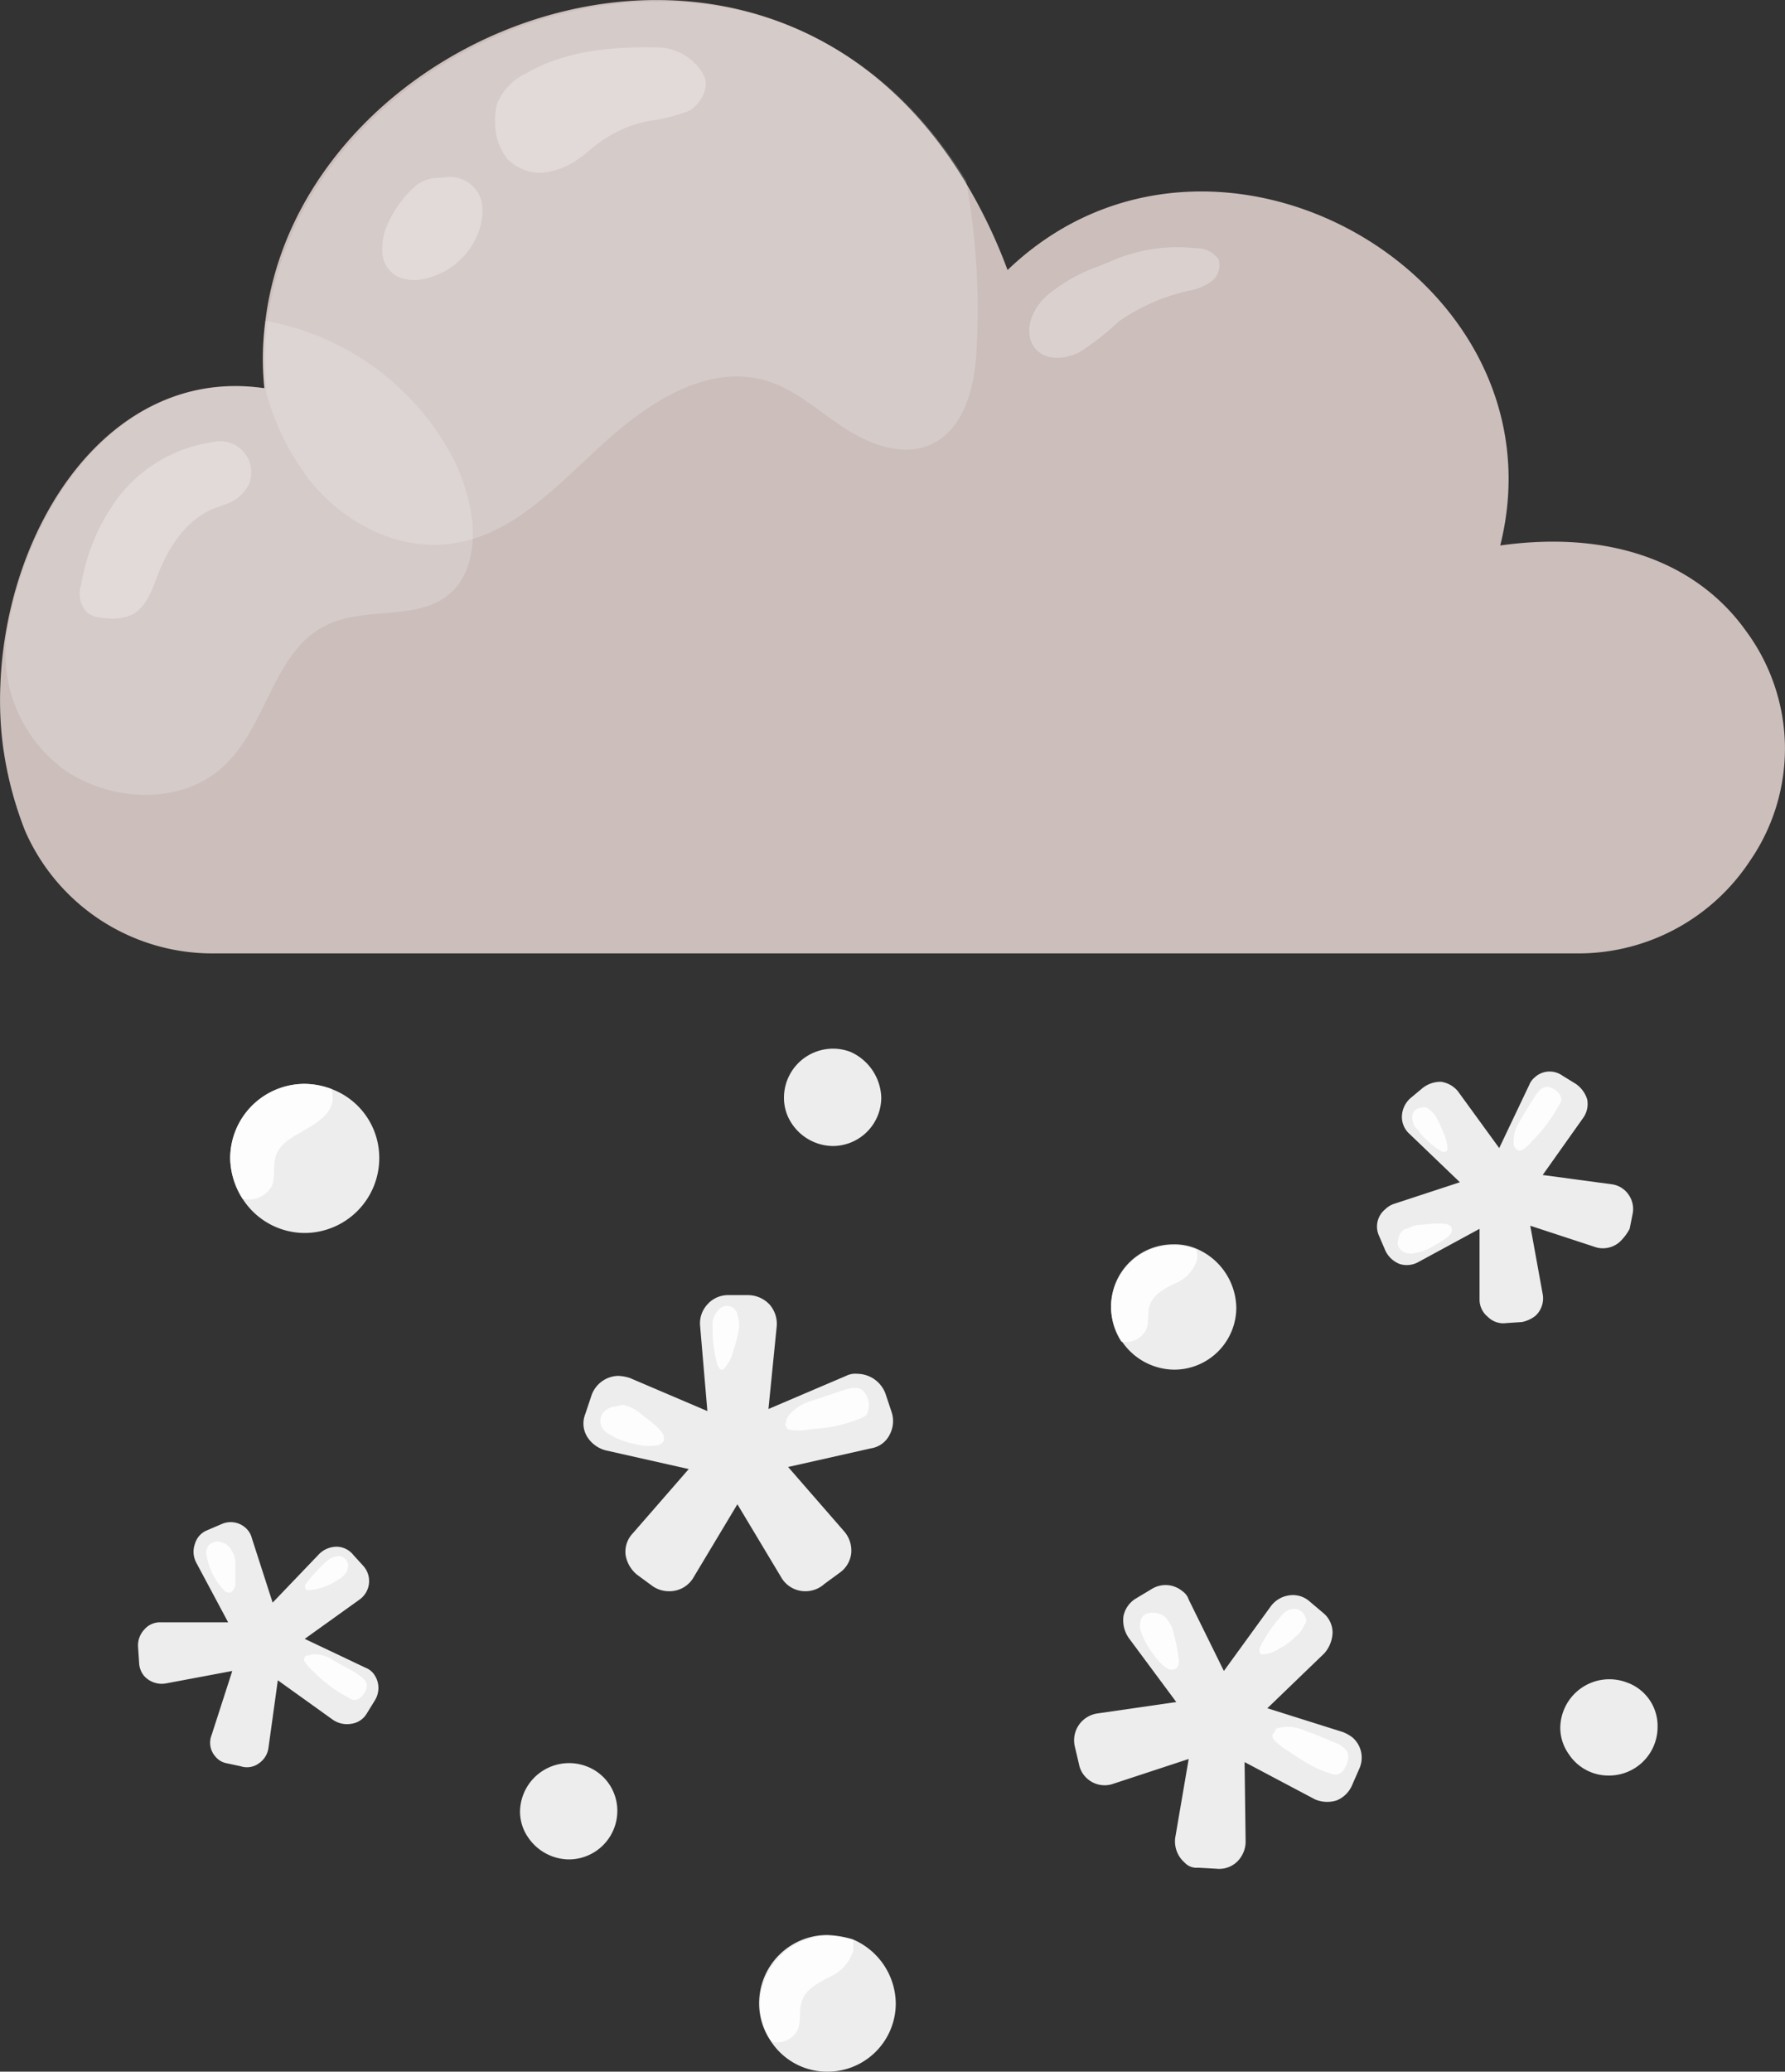 <svg id="Vintagio_Design" data-name="Vintagio Design" xmlns="http://www.w3.org/2000/svg" viewBox="0 0 172.45 200.08"><rect x="0" y="0" width="172.45" height="200.08" fill="#333333" stroke="none"/><title>snow</title><g id="c"><path d="M172.4,71.7A19.13,19.13,0,0,1,169,83.1,19.85,19.85,0,0,1,152.4,92H20.6A19.75,19.75,0,0,1,2.4,80.2,35,35,0,0,1,.2,71.6,34.55,34.55,0,0,1,0,66C.6,50.6,10.6,35.3,25.4,37.4h.1a28.18,28.18,0,0,1,.1-6.5C29.1,2.2,73.5-14.8,93.1,17.3A50.17,50.17,0,0,1,97.3,26c19.8-19,54.1.6,47.6,26.6h0c11.5-1.6,19.4,2.2,23.7,8.2a19.2,19.2,0,0,1,3.8,10.9Z" transform="translate(0.04 0.08)" style="fill:#cbbebb;fill-rule:evenodd"/><path d="M94.3,33.9c-.2,3.5-1.2,7.4-4.3,8.9-2.7,1.3-5.9.1-8.4-1.5s-4.8-3.8-7.6-4.6c-5.7-1.7-11.4,2.1-15.8,6.1s-8.7,8.8-14.5,9.6c-5.3.8-10.6-2-13.9-6.2a24.21,24.21,0,0,1-4.2-8.7h.1C22.7,5.1,72.3-17,93.3,17.4a70.11,70.11,0,0,1,1,16.5Z" transform="translate(0.04 0.08)" style="fill:#fff;fill-rule:evenodd;opacity:0.2;isolation:isolate"/><path d="M43.6,57.1c-3.1,2.9-8.2,1.3-12.1,3.2-5,2.4-5.7,9.4-9.6,13.3-4.1,4.2-11.4,3.9-16.1.4l-.1-.1A13.88,13.88,0,0,1,.8,60.1C3.4,47,12.6,35.6,25.4,37.4h.1a28.18,28.18,0,0,1,.1-6.5A25.64,25.64,0,0,1,43.8,44.3a18.66,18.66,0,0,1,1.8,6.1c.2,2.5-.3,5.1-2,6.7Z" transform="translate(0.04 0.08)" style="fill:#fff;fill-rule:evenodd;opacity:0.2;isolation:isolate"/><path d="M67.9,7.1a5.14,5.14,0,0,0-4.3-2.6c-4.5-.1-9,.3-12.8,2.5A5.64,5.64,0,0,0,48,9.9a5.54,5.54,0,0,0-.2,1.8A5.58,5.58,0,0,0,49,15.3a4.52,4.52,0,0,0,3.4,1.3,7.11,7.11,0,0,0,3.4-1.3c.8-.5,1.4-1.2,2.2-1.7a11.56,11.56,0,0,1,4.7-2,17.19,17.19,0,0,0,3.9-1c1.1-.7,2-2.3,1.3-3.5Z" transform="translate(0.04 0.08)" style="fill:#fff;fill-rule:evenodd;opacity:0.3;isolation:isolate"/><path d="M42.4,17.1a3.41,3.41,0,0,0-2.2.7,10.45,10.45,0,0,0-2.8,3.8,5.57,5.57,0,0,0-.5,2.8,2.81,2.81,0,0,0,1.6,2.3,4.16,4.16,0,0,0,2.2.2,7.17,7.17,0,0,0,5.5-4.6,5.79,5.79,0,0,0,.3-2.9h0a3.21,3.21,0,0,0-3-2.4l-1.1.1Z" transform="translate(0.04 0.08)" style="fill:#fff;fill-rule:evenodd;opacity:0.3;isolation:isolate"/><path d="M20.6,42.6a14.11,14.11,0,0,0-9.1,5.2,19.47,19.47,0,0,0-3.7,8.6,2.64,2.64,0,0,0,.6,2.7,2.77,2.77,0,0,0,1.6.5,4.94,4.94,0,0,0,2.7-.3c1.3-.7,1.9-2.2,2.4-3.6,1.1-2.9,2.9-5.8,5.9-6.8.2-.1.4-.1.5-.2a3.88,3.88,0,0,0,2.5-2,3,3,0,0,0-3.4-4.1Z" transform="translate(0.04 0.08)" style="fill:#fff;fill-rule:evenodd;opacity:0.3;isolation:isolate"/><path d="M101.7,28a5.74,5.74,0,0,0-1.9,2.2,3.66,3.66,0,0,0-.3,2.5c.7,2.1,3.1,2.1,4.8,1.2A24.79,24.79,0,0,0,108,31a18.88,18.88,0,0,1,6.8-3,5.39,5.39,0,0,0,2.2-.9,2,2,0,0,0,.7-2.1,2.53,2.53,0,0,0-2.2-1.1,15.91,15.91,0,0,0-8.1,1.2l-1.2.5a16.11,16.11,0,0,0-4.5,2.4Z" transform="translate(0.04 0.08)" style="fill:#fff;fill-rule:evenodd;opacity:0.3;isolation:isolate"/><path d="M77.8,153.6a2.69,2.69,0,0,1-2.4-1.4l-4.2-7-4.2,7a2.69,2.69,0,0,1-2.4,1.4,2.77,2.77,0,0,1-1.6-.5L61.5,152a3.11,3.11,0,0,1-1.1-1.9,2.58,2.58,0,0,1,.7-2.1l5.4-6.2-8-1.8a3,3,0,0,1-1.8-1.3,2.44,2.44,0,0,1-.2-2.2l.6-1.8a2.8,2.8,0,0,1,2.6-1.9,4.25,4.25,0,0,1,1.1.2l7.5,3.2-.7-8.2a2.7,2.7,0,0,1,.7-2.1,2.66,2.66,0,0,1,2-.9h1.9a2.88,2.88,0,0,1,2.1.9A2.83,2.83,0,0,1,75,128l-.8,8,7.5-3.2a2,2,0,0,1,1.1-.2,2.93,2.93,0,0,1,2.7,1.9l.6,1.8a2.79,2.79,0,0,1-.2,2.2,2.42,2.42,0,0,1-1.8,1.3l-8,1.8,5.4,6.2a2.83,2.83,0,0,1,.7,2.1,2.65,2.65,0,0,1-1.1,1.9l-1.5,1.1a2.74,2.74,0,0,1-1.8.7Z" transform="translate(0.04 0.08)" style="fill:#ededed;fill-rule:evenodd"/><path d="M70.9,126.3a1.09,1.09,0,0,0-1.5.1,2.28,2.28,0,0,0-.6,1.2v1a11.85,11.85,0,0,0,.5,3.2c.1.2.2.4.4.4s.2-.1.3-.2a4,4,0,0,0,.8-1.6,13.32,13.32,0,0,0,.5-1.9,2.92,2.92,0,0,0-.1-1.6c0-.3-.2-.4-.3-.6Z" transform="translate(0.04 0.08)" style="fill:#fff;fill-rule:evenodd;opacity:0.9;isolation:isolate"/><path d="M76.1,136.7a4.42,4.42,0,0,1,2.3-1.5l2.7-.9c.6-.2,1.6-.6,2.2-.1a2,2,0,0,1,.4,2.3c-.1.2-.4.3-.6.4a13.53,13.53,0,0,1-3.3.9c-.6.1-1.2.1-1.8.2a4.84,4.84,0,0,1-1.7,0c-.2,0-.3-.1-.4-.3s-.1-.2,0-.4a1.42,1.42,0,0,1,.2-.6Z" transform="translate(0.04 0.08)" style="fill:#fff;fill-rule:evenodd;opacity:0.9;isolation:isolate"/><path d="M59.1,135.8a1.8,1.8,0,0,0-.9.6,1.39,1.39,0,0,0-.2,1.1,1.56,1.56,0,0,0,.6.8,7.45,7.45,0,0,0,2.8,1.1,4.89,4.89,0,0,0,2.1.1c.3-.1.5-.2.6-.5.1-.5-.3-.9-.6-1.2-.5-.5-1.1-.9-1.7-1.4a3.81,3.81,0,0,0-1.7-.8,8.66,8.66,0,0,1-1,.2Z" transform="translate(0.04 0.08)" style="fill:#fff;opacity:0.9;isolation:isolate"/><path d="M156.4,119.9a2.47,2.47,0,0,1-2.2.5l-6.4-2.1,1.2,6.6a2.29,2.29,0,0,1-.7,2.1,3.1,3.1,0,0,1-1.3.6l-1.5.1a2.11,2.11,0,0,1-1.8-.6,2.14,2.14,0,0,1-.8-1.7v-6.8l-5.9,3.2a2.29,2.29,0,0,1-1.8.2,2.54,2.54,0,0,1-1.4-1.3l-.6-1.4a2.15,2.15,0,0,1,.6-2.6,2.18,2.18,0,0,1,.8-.5l6.4-2.1-4.9-4.7a2.19,2.19,0,0,1-.7-1.7,2.46,2.46,0,0,1,.8-1.7l1.2-1a2.79,2.79,0,0,1,1.8-.6,2.6,2.6,0,0,1,1.6.9l4,5.5,2.9-6.1a1.79,1.79,0,0,1,.5-.7,2.12,2.12,0,0,1,2.7-.2l1.3.8a2.83,2.83,0,0,1,1.1,1.5,2.32,2.32,0,0,1-.4,1.8l-3.9,5.5,6.7.9a2.34,2.34,0,0,1,1.6,1,2.41,2.41,0,0,1,.4,1.8l-.3,1.5a4.88,4.88,0,0,1-1,1.3Z" transform="translate(0.04 0.08)" style="fill:#ededed;fill-rule:evenodd"/><path d="M137.3,106.9a.9.9,0,0,0-.9.9,1.69,1.69,0,0,0,.3,1,2.65,2.65,0,0,1,.5.6,8.2,8.2,0,0,0,2,1.7.45.45,0,0,0,.5,0,.37.37,0,0,0,.1-.3,4.19,4.19,0,0,0-.4-1.5,10.09,10.09,0,0,0-.7-1.5,2.58,2.58,0,0,0-.9-.9c-.1,0-.3-.1-.5,0Z" transform="translate(0.04 0.08)" style="fill:#fff;fill-rule:evenodd;opacity:0.9;isolation:isolate"/><path d="M146.2,110.4a3.5,3.5,0,0,1,.6-2.2c.4-.7.8-1.4,1.2-2s.7-1.2,1.3-1.3,1.5.6,1.5,1.2a.76.76,0,0,1-.2.5,14.61,14.61,0,0,1-2.6,3.5,4.3,4.3,0,0,1-1,.9c-.1,0-.3.1-.4,0a.22.22,0,0,1-.2-.2c-.1,0-.2-.2-.2-.4Z" transform="translate(0.04 0.08)" style="fill:#fff;fill-rule:evenodd;opacity:0.9;isolation:isolate"/><path d="M135.2,119.1a2.92,2.92,0,0,0-.2.9,1,1,0,0,0,.5.8,1.88,1.88,0,0,0,.8.2,5.42,5.42,0,0,0,2.4-.9,5,5,0,0,0,1.4-1,.66.66,0,0,0,.1-.6c-.2-.4-.7-.4-1-.4a10.87,10.87,0,0,0-1.8.1,2.82,2.82,0,0,0-1.5.4c-.3,0-.5.2-.7.5Z" transform="translate(0.04 0.08)" style="fill:#fff;opacity:0.9;isolation:isolate"/><path d="M114.4,179.8a2.72,2.72,0,0,1-.9-2.4l1.3-7.6-7.3,2.4a2.52,2.52,0,0,1-2.5-.5,2.48,2.48,0,0,1-.8-1.4l-.4-1.7a2.62,2.62,0,0,1,.4-2.1,2.65,2.65,0,0,1,1.8-1.1l7.6-1.1-4.6-6.2a3,3,0,0,1-.5-2.1,2.59,2.59,0,0,1,1.2-1.7l1.5-.9a2.54,2.54,0,0,1,3,.2,1.56,1.56,0,0,1,.6.8l3.4,6.9,4.5-6.2a2.65,2.65,0,0,1,1.8-1.1,2.42,2.42,0,0,1,2,.6l1.3,1.1a2.46,2.46,0,0,1,.9,1.9,3.18,3.18,0,0,1-.8,2l-5.5,5.3,7.3,2.3a4.05,4.05,0,0,1,.9.5,2.58,2.58,0,0,1,.7,3l-.7,1.6a2.76,2.76,0,0,1-1.5,1.5,3,3,0,0,1-2.1-.1l-6.8-3.6.1,7.7a2.73,2.73,0,0,1-.8,1.9,2.49,2.49,0,0,1-2,.7l-1.8-.1a1.55,1.55,0,0,1-1.3-.5Z" transform="translate(0.04 0.08)" style="fill:#ededed;fill-rule:evenodd"/><path d="M126.1,156.2a1.17,1.17,0,0,0-1.1-.9,1.61,1.61,0,0,0-1.1.5c-.2.2-.4.5-.6.7a13.25,13.25,0,0,0-1.6,2.5.64.64,0,0,0,0,.6.37.37,0,0,0,.3.1,3.14,3.14,0,0,0,1.6-.6,5.27,5.27,0,0,0,1.5-1.1,2.73,2.73,0,0,0,.9-1.2.47.47,0,0,0,.1-.6Z" transform="translate(0.04 0.08)" style="fill:#fff;fill-rule:evenodd;opacity:0.9;isolation:isolate"/><path d="M123.5,166.8a3.94,3.94,0,0,1,2.6.3,26,26,0,0,1,2.5,1c.6.2,1.5.6,1.6,1.3s-.4,1.8-1.1,1.9a1.27,1.27,0,0,1-.6-.1,11.08,11.08,0,0,1-2.9-1.4c-.5-.3-.9-.6-1.4-.9a5.8,5.8,0,0,1-1.2-1,.6.6,0,0,1-.1-.4c0-.1.1-.2.2-.3.1-.3.2-.4.4-.4Z" transform="translate(0.04 0.08)" style="fill:#fff;fill-rule:evenodd;opacity:0.9;isolation:isolate"/><path d="M112,155.8a1.73,1.73,0,0,0-1-.1,1,1,0,0,0-.8.6,2.77,2.77,0,0,0-.1.9,7.45,7.45,0,0,0,1.3,2.5,4.67,4.67,0,0,0,1.4,1.4.85.85,0,0,0,.7,0c.4-.2.4-.8.3-1.2a14.16,14.16,0,0,0-.4-2,3.29,3.29,0,0,0-.7-1.6,1.28,1.28,0,0,0-.7-.5Z" transform="translate(0.04 0.08)" style="fill:#fff;opacity:0.9;isolation:isolate"/><path d="M20.8,169.6a2,2,0,0,1-.4-2.1l2-6.2L16,162.5a2.29,2.29,0,0,1-2.1-.7,2.11,2.11,0,0,1-.5-1.3l-.1-1.5a2.24,2.24,0,0,1,.6-1.7,2,2,0,0,1,1.6-.7H22l-3.1-5.8a2.26,2.26,0,0,1-.1-1.8,2,2,0,0,1,1.2-1.3l1.4-.6a2.15,2.15,0,0,1,2.5.6,2,2,0,0,1,.4.8l2,6.2,4.5-4.7a2.41,2.41,0,0,1,1.7-.7,2.09,2.09,0,0,1,1.6.8l1,1.1a2.19,2.19,0,0,1-.4,3.2l-5.3,3.8,5.9,2.8a1.79,1.79,0,0,1,.7.5,2.26,2.26,0,0,1,.2,2.6l-.8,1.3a2.05,2.05,0,0,1-1.5,1,2.41,2.41,0,0,1-1.8-.4l-5.3-3.8-.9,6.5a2.14,2.14,0,0,1-.9,1.5,1.94,1.94,0,0,1-1.8.3l-1.4-.3a1.79,1.79,0,0,1-1-.6Z" transform="translate(0.04 0.08)" style="fill:#ededed;fill-rule:evenodd"/><path d="M33.6,151.1a1,1,0,0,0-.8-.9,1.93,1.93,0,0,0-1,.3,2.65,2.65,0,0,0-.6.5,15.37,15.37,0,0,0-1.7,1.9.45.45,0,0,0,0,.5.37.37,0,0,0,.3.1,5.77,5.77,0,0,0,1.4-.3,6.11,6.11,0,0,0,1.4-.7,2,2,0,0,0,.9-.9,4.33,4.33,0,0,0,.1-.5Z" transform="translate(0.04 0.08)" style="fill:#fff;fill-rule:evenodd;opacity:0.9;isolation:isolate"/><path d="M30.1,159.7a3.22,3.22,0,0,1,2.1.6c.7.4,1.3.7,2,1.1.4.3,1.2.7,1.2,1.3s-.6,1.4-1.2,1.4a.76.76,0,0,1-.5-.2,11.35,11.35,0,0,1-2.3-1.5,10,10,0,0,1-1.1-1,4.3,4.3,0,0,1-.9-1c-.1-.1-.1-.2,0-.4a.22.22,0,0,1,.2-.2.9.9,0,0,0,.5-.1Z" transform="translate(0.04 0.08)" style="fill:#fff;fill-rule:evenodd;opacity:0.9;isolation:isolate"/><path d="M21.7,149a2.35,2.35,0,0,0-.8-.2,1.23,1.23,0,0,0-.8.4,1.08,1.08,0,0,0-.2.8,6.31,6.31,0,0,0,.8,2.3,6.42,6.42,0,0,0,1,1.3.66.66,0,0,0,.6.1,1.16,1.16,0,0,0,.4-1V151a2.3,2.3,0,0,0-.4-1.4,1.7,1.7,0,0,0-.6-.6Z" transform="translate(0.04 0.08)" style="fill:#fff;opacity:0.9;isolation:isolate"/><path d="M36.6,111.8a7.23,7.23,0,0,1-7.2,7.2,7.14,7.14,0,0,1-6-3.3,7.47,7.47,0,0,1-1.2-3.9,7.23,7.23,0,0,1,7.2-7.2,7.51,7.51,0,0,1,2.6.5A7.09,7.09,0,0,1,36.6,111.8Z" transform="translate(0.04 0.08)" style="fill:#ededed"/><path d="M32.1,106.2c-.2,1.3-1.4,2.1-2.6,2.8s-2.5,1.3-2.9,2.6c-.3.9,0,2-.4,2.9a2.56,2.56,0,0,1-2.8,1.2,7.47,7.47,0,0,1-1.2-3.9,7.17,7.17,0,0,1,7.2-7.2,7.51,7.51,0,0,1,2.6.5,4.48,4.48,0,0,1,.1,1.1Z" transform="translate(0.04 0.08)" style="fill:#fff;opacity:0.9;isolation:isolate"/><path d="M119.4,126.2a6,6,0,0,1-6,6,6.17,6.17,0,0,1-6.1-6.1,6,6,0,0,1,6-6,5.38,5.38,0,0,1,2.2.4A6.31,6.31,0,0,1,119.4,126.2Z" transform="translate(0.04 0.08)" style="fill:#ededed"/><path d="M115.6,121.6a3.58,3.58,0,0,1-2.2,2.3c-1,.5-2.1,1.1-2.4,2.2-.2.8,0,1.7-.4,2.4a2.24,2.24,0,0,1-2.3,1,6.11,6.11,0,0,1-1-3.3,6,6,0,0,1,6-6,5.38,5.38,0,0,1,2.2.4,1.64,1.64,0,0,1,.1,1Z" transform="translate(0.04 0.08)" style="fill:#fff;opacity:0.9;isolation:isolate"/><path d="M85.1,105.9a4.69,4.69,0,0,1-4.7,4.7,4.82,4.82,0,0,1-3.9-2.1,4.46,4.46,0,0,1-.8-2.6,4.74,4.74,0,0,1,6.4-4.4,5,5,0,0,1,3,4.4Z" transform="translate(0.04 0.08)" style="fill:#ededed"/><path d="M59.6,174.8a4.69,4.69,0,0,1-4.7,4.7,4.82,4.82,0,0,1-3.9-2.1,4.38,4.38,0,0,1-.8-2.5,4.74,4.74,0,0,1,6.4-4.4,4.58,4.58,0,0,1,3,4.3Z" transform="translate(0.04 0.08)" style="fill:#ededed"/><path d="M86.5,193.4a6.59,6.59,0,0,1-6.6,6.6,6.47,6.47,0,0,1-5.5-3,6.38,6.38,0,0,1-1.1-3.6,6.59,6.59,0,0,1,6.6-6.6,10,10,0,0,1,2.4.4,6.8,6.8,0,0,1,4.2,6.2Z" transform="translate(0.04 0.08)" style="fill:#ededed"/><path d="M82.4,188.3a4.1,4.1,0,0,1-2.4,2.6c-1.1.6-2.3,1.2-2.6,2.4-.3.9,0,1.9-.4,2.7a2.22,2.22,0,0,1-2.5,1.1,6.38,6.38,0,0,1-1.1-3.6,6.59,6.59,0,0,1,6.6-6.6,10,10,0,0,1,2.4.4v1Z" transform="translate(0.04 0.08)" style="fill:#fff;opacity:0.9;isolation:isolate"/><path d="M160.1,166.7a4.69,4.69,0,0,1-4.7,4.7,4.58,4.58,0,0,1-3.9-2.1,4.38,4.38,0,0,1-.8-2.5,4.74,4.74,0,0,1,6.4-4.4,4.45,4.45,0,0,1,3,4.3Z" transform="translate(0.04 0.08)" style="fill:#ededed"/></g></svg>